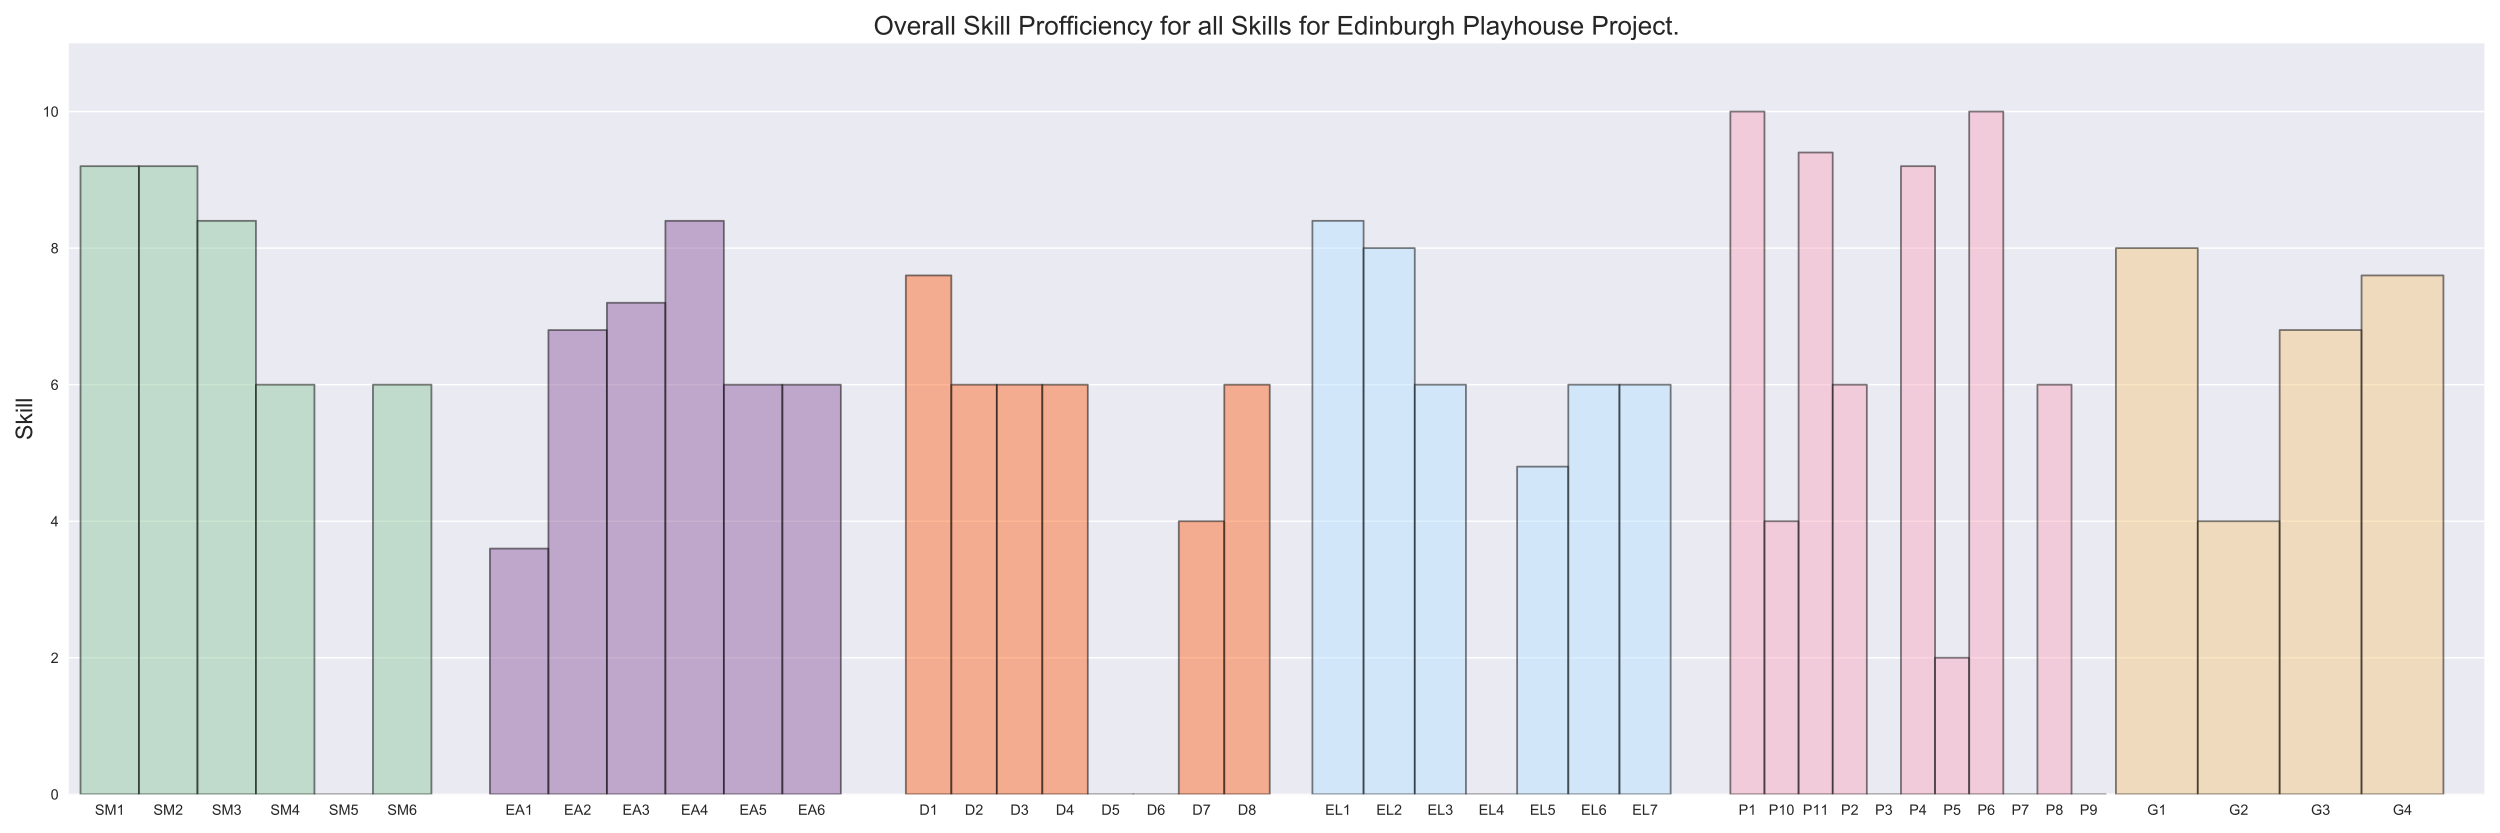 <?xml version="1.0" encoding="utf-8" standalone="no"?>
<!DOCTYPE svg PUBLIC "-//W3C//DTD SVG 1.1//EN"
  "http://www.w3.org/Graphics/SVG/1.1/DTD/svg11.dtd">
<!-- Created with matplotlib (https://matplotlib.org/) -->
<svg height="576pt" version="1.1" viewBox="0 0 1728 576" width="1728pt" xmlns="http://www.w3.org/2000/svg" xmlns:xlink="http://www.w3.org/1999/xlink">
 <defs>
  <style type="text/css">
*{stroke-linecap:butt;stroke-linejoin:round;}
  </style>
 </defs>
 <g id="figure_1">
  <g id="patch_1">
   <path d="M 0 576 
L 1728 576 
L 1728 0 
L 0 0 
z
" style="fill:#ffffff;"/>
  </g>
  <g id="axes_1">
   <g id="patch_2">
    <path d="M 47.554 549.055 
L 1717.2 549.055 
L 1717.2 29.915 
L 47.554 29.915 
z
" style="fill:#eaeaf2;"/>
   </g>
   <g id="matplotlib.axis_1">
    <g id="xtick_1">
     <g id="line2d_1"/>
     <g id="text_1">
      <!-- SM1 -->
      <defs>
       <path d="M 4.5 23 
L 13.422 23.781 
Q 14.062 18.406 16.375 14.969 
Q 18.703 11.531 23.578 9.406 
Q 28.469 7.281 34.578 7.281 
Q 39.984 7.281 44.141 8.891 
Q 48.297 10.5 50.312 13.297 
Q 52.344 16.109 52.344 19.438 
Q 52.344 22.797 50.391 25.312 
Q 48.438 27.828 43.953 29.547 
Q 41.062 30.672 31.203 33.031 
Q 21.344 35.406 17.391 37.5 
Q 12.25 40.188 9.734 44.156 
Q 7.234 48.141 7.234 53.078 
Q 7.234 58.5 10.297 63.203 
Q 13.375 67.922 19.281 70.359 
Q 25.203 72.797 32.422 72.797 
Q 40.375 72.797 46.453 70.234 
Q 52.547 67.672 55.812 62.688 
Q 59.078 57.719 59.328 51.422 
L 50.25 50.734 
Q 49.516 57.516 45.281 60.984 
Q 41.062 64.453 32.812 64.453 
Q 24.219 64.453 20.281 61.297 
Q 16.359 58.156 16.359 53.719 
Q 16.359 49.859 19.141 47.359 
Q 21.875 44.875 33.422 42.266 
Q 44.969 39.656 49.266 37.703 
Q 55.516 34.812 58.484 30.391 
Q 61.469 25.984 61.469 20.219 
Q 61.469 14.5 58.203 9.438 
Q 54.938 4.391 48.797 1.578 
Q 42.672 -1.219 35.016 -1.219 
Q 25.297 -1.219 18.719 1.609 
Q 12.156 4.438 8.422 10.125 
Q 4.688 15.828 4.5 23 
z
" id="ArialMT-83"/>
       <path d="M 7.422 0 
L 7.422 71.578 
L 21.688 71.578 
L 38.625 20.906 
Q 40.969 13.812 42.047 10.297 
Q 43.266 14.203 45.844 21.781 
L 62.984 71.578 
L 75.734 71.578 
L 75.734 0 
L 66.609 0 
L 66.609 59.906 
L 45.797 0 
L 37.25 0 
L 16.547 60.938 
L 16.547 0 
z
" id="ArialMT-77"/>
       <path d="M 37.25 0 
L 28.469 0 
L 28.469 56 
Q 25.297 52.984 20.141 49.953 
Q 14.984 46.922 10.891 45.406 
L 10.891 53.906 
Q 18.266 57.375 23.781 62.297 
Q 29.297 67.234 31.594 71.875 
L 37.25 71.875 
z
" id="ArialMT-49"/>
      </defs>
      <g style="fill:#262626;" transform="translate(65.573 563.212)scale(0.1 -0.1)">
       <use xlink:href="#ArialMT-83"/>
       <use x="66.699" xlink:href="#ArialMT-77"/>
       <use x="150" xlink:href="#ArialMT-49"/>
      </g>
     </g>
    </g>
    <g id="xtick_2">
     <g id="line2d_2"/>
     <g id="text_2">
      <!-- SM2 -->
      <defs>
       <path d="M 50.344 8.453 
L 50.344 0 
L 3.031 0 
Q 2.938 3.172 4.047 6.109 
Q 5.859 10.938 9.828 15.625 
Q 13.812 20.312 21.344 26.469 
Q 33.016 36.031 37.109 41.625 
Q 41.219 47.219 41.219 52.203 
Q 41.219 57.422 37.469 61 
Q 33.734 64.594 27.734 64.594 
Q 21.391 64.594 17.578 60.781 
Q 13.766 56.984 13.719 50.25 
L 4.688 51.172 
Q 5.609 61.281 11.656 66.578 
Q 17.719 71.875 27.938 71.875 
Q 38.234 71.875 44.234 66.156 
Q 50.25 60.453 50.25 52 
Q 50.25 47.703 48.484 43.547 
Q 46.734 39.406 42.656 34.812 
Q 38.578 30.219 29.109 22.219 
Q 21.188 15.578 18.938 13.203 
Q 16.703 10.844 15.234 8.453 
z
" id="ArialMT-50"/>
      </defs>
      <g style="fill:#262626;" transform="translate(106 563.212)scale(0.1 -0.1)">
       <use xlink:href="#ArialMT-83"/>
       <use x="66.699" xlink:href="#ArialMT-77"/>
       <use x="150" xlink:href="#ArialMT-50"/>
      </g>
     </g>
    </g>
    <g id="xtick_3">
     <g id="line2d_3"/>
     <g id="text_3">
      <!-- SM3 -->
      <defs>
       <path d="M 4.203 18.891 
L 12.984 20.062 
Q 14.5 12.594 18.141 9.297 
Q 21.781 6 27 6 
Q 33.203 6 37.469 10.297 
Q 41.75 14.594 41.75 20.953 
Q 41.75 27 37.797 30.922 
Q 33.844 34.859 27.734 34.859 
Q 25.25 34.859 21.531 33.891 
L 22.516 41.609 
Q 23.391 41.5 23.922 41.5 
Q 29.547 41.5 34.031 44.422 
Q 38.531 47.359 38.531 53.469 
Q 38.531 58.297 35.25 61.469 
Q 31.984 64.656 26.812 64.656 
Q 21.688 64.656 18.266 61.422 
Q 14.844 58.203 13.875 51.766 
L 5.078 53.328 
Q 6.688 62.156 12.391 67.016 
Q 18.109 71.875 26.609 71.875 
Q 32.469 71.875 37.391 69.359 
Q 42.328 66.844 44.938 62.5 
Q 47.562 58.156 47.562 53.266 
Q 47.562 48.641 45.062 44.828 
Q 42.578 41.016 37.703 38.766 
Q 44.047 37.312 47.562 32.688 
Q 51.078 28.078 51.078 21.141 
Q 51.078 11.766 44.234 5.25 
Q 37.406 -1.266 26.953 -1.266 
Q 17.531 -1.266 11.297 4.344 
Q 5.078 9.969 4.203 18.891 
z
" id="ArialMT-51"/>
      </defs>
      <g style="fill:#262626;" transform="translate(146.427 563.212)scale(0.1 -0.1)">
       <use xlink:href="#ArialMT-83"/>
       <use x="66.699" xlink:href="#ArialMT-77"/>
       <use x="150" xlink:href="#ArialMT-51"/>
      </g>
     </g>
    </g>
    <g id="xtick_4">
     <g id="line2d_4"/>
     <g id="text_4">
      <!-- SM4 -->
      <defs>
       <path d="M 32.328 0 
L 32.328 17.141 
L 1.266 17.141 
L 1.266 25.203 
L 33.938 71.578 
L 41.109 71.578 
L 41.109 25.203 
L 50.781 25.203 
L 50.781 17.141 
L 41.109 17.141 
L 41.109 0 
z
M 32.328 25.203 
L 32.328 57.469 
L 9.906 25.203 
z
" id="ArialMT-52"/>
      </defs>
      <g style="fill:#262626;" transform="translate(186.855 563.212)scale(0.1 -0.1)">
       <use xlink:href="#ArialMT-83"/>
       <use x="66.699" xlink:href="#ArialMT-77"/>
       <use x="150" xlink:href="#ArialMT-52"/>
      </g>
     </g>
    </g>
    <g id="xtick_5">
     <g id="line2d_5"/>
     <g id="text_5">
      <!-- SM5 -->
      <defs>
       <path d="M 4.156 18.75 
L 13.375 19.531 
Q 14.406 12.797 18.141 9.391 
Q 21.875 6 27.156 6 
Q 33.5 6 37.891 10.781 
Q 42.281 15.578 42.281 23.484 
Q 42.281 31 38.062 35.344 
Q 33.844 39.703 27 39.703 
Q 22.75 39.703 19.328 37.766 
Q 15.922 35.844 13.969 32.766 
L 5.719 33.844 
L 12.641 70.609 
L 48.25 70.609 
L 48.25 62.203 
L 19.672 62.203 
L 15.828 42.969 
Q 22.266 47.469 29.344 47.469 
Q 38.719 47.469 45.156 40.969 
Q 51.609 34.469 51.609 24.266 
Q 51.609 14.547 45.953 7.469 
Q 39.062 -1.219 27.156 -1.219 
Q 17.391 -1.219 11.203 4.25 
Q 5.031 9.719 4.156 18.75 
z
" id="ArialMT-53"/>
      </defs>
      <g style="fill:#262626;" transform="translate(227.282 563.212)scale(0.1 -0.1)">
       <use xlink:href="#ArialMT-83"/>
       <use x="66.699" xlink:href="#ArialMT-77"/>
       <use x="150" xlink:href="#ArialMT-53"/>
      </g>
     </g>
    </g>
    <g id="xtick_6">
     <g id="line2d_6"/>
     <g id="text_6">
      <!-- SM6 -->
      <defs>
       <path d="M 49.75 54.047 
L 41.016 53.375 
Q 39.844 58.547 37.703 60.891 
Q 34.125 64.656 28.906 64.656 
Q 24.703 64.656 21.531 62.312 
Q 17.391 59.281 14.984 53.469 
Q 12.594 47.656 12.5 36.922 
Q 15.672 41.75 20.266 44.094 
Q 24.859 46.438 29.891 46.438 
Q 38.672 46.438 44.844 39.969 
Q 51.031 33.5 51.031 23.25 
Q 51.031 16.5 48.125 10.719 
Q 45.219 4.938 40.141 1.859 
Q 35.062 -1.219 28.609 -1.219 
Q 17.625 -1.219 10.688 6.859 
Q 3.766 14.938 3.766 33.5 
Q 3.766 54.25 11.422 63.672 
Q 18.109 71.875 29.438 71.875 
Q 37.891 71.875 43.281 67.141 
Q 48.688 62.406 49.75 54.047 
z
M 13.875 23.188 
Q 13.875 18.656 15.797 14.5 
Q 17.719 10.359 21.188 8.172 
Q 24.656 6 28.469 6 
Q 34.031 6 38.031 10.484 
Q 42.047 14.984 42.047 22.703 
Q 42.047 30.125 38.078 34.391 
Q 34.125 38.672 28.125 38.672 
Q 22.172 38.672 18.016 34.391 
Q 13.875 30.125 13.875 23.188 
z
" id="ArialMT-54"/>
      </defs>
      <g style="fill:#262626;" transform="translate(267.709 563.212)scale(0.1 -0.1)">
       <use xlink:href="#ArialMT-83"/>
       <use x="66.699" xlink:href="#ArialMT-77"/>
       <use x="150" xlink:href="#ArialMT-54"/>
      </g>
     </g>
    </g>
    <g id="xtick_7">
     <g id="line2d_7"/>
     <g id="text_7">
      <!-- EA1 -->
      <defs>
       <path d="M 7.906 0 
L 7.906 71.578 
L 59.672 71.578 
L 59.672 63.141 
L 17.391 63.141 
L 17.391 41.219 
L 56.984 41.219 
L 56.984 32.812 
L 17.391 32.812 
L 17.391 8.453 
L 61.328 8.453 
L 61.328 0 
z
" id="ArialMT-69"/>
       <path d="M -0.141 0 
L 27.344 71.578 
L 37.547 71.578 
L 66.844 0 
L 56.062 0 
L 47.703 21.688 
L 17.781 21.688 
L 9.906 0 
z
M 20.516 29.391 
L 44.781 29.391 
L 37.312 49.219 
Q 33.891 58.25 32.234 64.062 
Q 30.859 57.172 28.375 50.391 
z
" id="ArialMT-65"/>
      </defs>
      <g style="fill:#262626;" transform="translate(349.393 563.212)scale(0.1 -0.1)">
       <use xlink:href="#ArialMT-69"/>
       <use x="66.699" xlink:href="#ArialMT-65"/>
       <use x="133.398" xlink:href="#ArialMT-49"/>
      </g>
     </g>
    </g>
    <g id="xtick_8">
     <g id="line2d_8"/>
     <g id="text_8">
      <!-- EA2 -->
      <g style="fill:#262626;" transform="translate(389.821 563.212)scale(0.1 -0.1)">
       <use xlink:href="#ArialMT-69"/>
       <use x="66.699" xlink:href="#ArialMT-65"/>
       <use x="133.398" xlink:href="#ArialMT-50"/>
      </g>
     </g>
    </g>
    <g id="xtick_9">
     <g id="line2d_9"/>
     <g id="text_9">
      <!-- EA3 -->
      <g style="fill:#262626;" transform="translate(430.248 563.212)scale(0.1 -0.1)">
       <use xlink:href="#ArialMT-69"/>
       <use x="66.699" xlink:href="#ArialMT-65"/>
       <use x="133.398" xlink:href="#ArialMT-51"/>
      </g>
     </g>
    </g>
    <g id="xtick_10">
     <g id="line2d_10"/>
     <g id="text_10">
      <!-- EA4 -->
      <g style="fill:#262626;" transform="translate(470.675 563.212)scale(0.1 -0.1)">
       <use xlink:href="#ArialMT-69"/>
       <use x="66.699" xlink:href="#ArialMT-65"/>
       <use x="133.398" xlink:href="#ArialMT-52"/>
      </g>
     </g>
    </g>
    <g id="xtick_11">
     <g id="line2d_11"/>
     <g id="text_11">
      <!-- EA5 -->
      <g style="fill:#262626;" transform="translate(511.102 563.212)scale(0.1 -0.1)">
       <use xlink:href="#ArialMT-69"/>
       <use x="66.699" xlink:href="#ArialMT-65"/>
       <use x="133.398" xlink:href="#ArialMT-53"/>
      </g>
     </g>
    </g>
    <g id="xtick_12">
     <g id="line2d_12"/>
     <g id="text_12">
      <!-- EA6 -->
      <g style="fill:#262626;" transform="translate(551.53 563.212)scale(0.1 -0.1)">
       <use xlink:href="#ArialMT-69"/>
       <use x="66.699" xlink:href="#ArialMT-65"/>
       <use x="133.398" xlink:href="#ArialMT-54"/>
      </g>
     </g>
    </g>
    <g id="xtick_13">
     <g id="line2d_13"/>
     <g id="text_13">
      <!-- D1 -->
      <defs>
       <path d="M 7.719 0 
L 7.719 71.578 
L 32.375 71.578 
Q 40.719 71.578 45.125 70.562 
Q 51.266 69.141 55.609 65.438 
Q 61.281 60.641 64.078 53.188 
Q 66.891 45.75 66.891 36.188 
Q 66.891 28.031 64.984 21.734 
Q 63.094 15.438 60.109 11.297 
Q 57.125 7.172 53.578 4.797 
Q 50.047 2.438 45.047 1.219 
Q 40.047 0 33.547 0 
z
M 17.188 8.453 
L 32.469 8.453 
Q 39.547 8.453 43.578 9.766 
Q 47.609 11.078 50 13.484 
Q 53.375 16.844 55.25 22.531 
Q 57.125 28.219 57.125 36.328 
Q 57.125 47.562 53.438 53.594 
Q 49.75 59.625 44.484 61.672 
Q 40.672 63.141 32.234 63.141 
L 17.188 63.141 
z
" id="ArialMT-68"/>
      </defs>
      <g style="fill:#262626;" transform="translate(635.444 563.212)scale(0.1 -0.1)">
       <use xlink:href="#ArialMT-68"/>
       <use x="72.217" xlink:href="#ArialMT-49"/>
      </g>
     </g>
    </g>
    <g id="xtick_14">
     <g id="line2d_14"/>
     <g id="text_14">
      <!-- D2 -->
      <g style="fill:#262626;" transform="translate(666.887 563.212)scale(0.1 -0.1)">
       <use xlink:href="#ArialMT-68"/>
       <use x="72.217" xlink:href="#ArialMT-50"/>
      </g>
     </g>
    </g>
    <g id="xtick_15">
     <g id="line2d_15"/>
     <g id="text_15">
      <!-- D3 -->
      <g style="fill:#262626;" transform="translate(698.33 563.212)scale(0.1 -0.1)">
       <use xlink:href="#ArialMT-68"/>
       <use x="72.217" xlink:href="#ArialMT-51"/>
      </g>
     </g>
    </g>
    <g id="xtick_16">
     <g id="line2d_16"/>
     <g id="text_16">
      <!-- D4 -->
      <g style="fill:#262626;" transform="translate(729.774 563.212)scale(0.1 -0.1)">
       <use xlink:href="#ArialMT-68"/>
       <use x="72.217" xlink:href="#ArialMT-52"/>
      </g>
     </g>
    </g>
    <g id="xtick_17">
     <g id="line2d_17"/>
     <g id="text_17">
      <!-- D5 -->
      <g style="fill:#262626;" transform="translate(761.217 563.212)scale(0.1 -0.1)">
       <use xlink:href="#ArialMT-68"/>
       <use x="72.217" xlink:href="#ArialMT-53"/>
      </g>
     </g>
    </g>
    <g id="xtick_18">
     <g id="line2d_18"/>
     <g id="text_18">
      <!-- D6 -->
      <g style="fill:#262626;" transform="translate(792.661 563.212)scale(0.1 -0.1)">
       <use xlink:href="#ArialMT-68"/>
       <use x="72.217" xlink:href="#ArialMT-54"/>
      </g>
     </g>
    </g>
    <g id="xtick_19">
     <g id="line2d_19"/>
     <g id="text_19">
      <!-- D7 -->
      <defs>
       <path d="M 4.734 62.203 
L 4.734 70.656 
L 51.078 70.656 
L 51.078 63.812 
Q 44.234 56.547 37.516 44.484 
Q 30.812 32.422 27.156 19.672 
Q 24.516 10.688 23.781 0 
L 14.75 0 
Q 14.891 8.453 18.062 20.406 
Q 21.234 32.375 27.172 43.484 
Q 33.109 54.594 39.797 62.203 
z
" id="ArialMT-55"/>
      </defs>
      <g style="fill:#262626;" transform="translate(824.104 563.212)scale(0.1 -0.1)">
       <use xlink:href="#ArialMT-68"/>
       <use x="72.217" xlink:href="#ArialMT-55"/>
      </g>
     </g>
    </g>
    <g id="xtick_20">
     <g id="line2d_20"/>
     <g id="text_20">
      <!-- D8 -->
      <defs>
       <path d="M 17.672 38.812 
Q 12.203 40.828 9.562 44.531 
Q 6.938 48.25 6.938 53.422 
Q 6.938 61.234 12.547 66.547 
Q 18.172 71.875 27.484 71.875 
Q 36.859 71.875 42.578 66.422 
Q 48.297 60.984 48.297 53.172 
Q 48.297 48.188 45.672 44.5 
Q 43.062 40.828 37.75 38.812 
Q 44.344 36.672 47.781 31.875 
Q 51.219 27.094 51.219 20.453 
Q 51.219 11.281 44.719 5.031 
Q 38.234 -1.219 27.641 -1.219 
Q 17.047 -1.219 10.547 5.047 
Q 4.047 11.328 4.047 20.703 
Q 4.047 27.688 7.594 32.391 
Q 11.141 37.109 17.672 38.812 
z
M 15.922 53.719 
Q 15.922 48.641 19.188 45.406 
Q 22.469 42.188 27.688 42.188 
Q 32.766 42.188 36.016 45.375 
Q 39.266 48.578 39.266 53.219 
Q 39.266 58.062 35.906 61.359 
Q 32.562 64.656 27.594 64.656 
Q 22.562 64.656 19.234 61.422 
Q 15.922 58.203 15.922 53.719 
z
M 13.094 20.656 
Q 13.094 16.891 14.875 13.375 
Q 16.656 9.859 20.172 7.922 
Q 23.688 6 27.734 6 
Q 34.031 6 38.125 10.047 
Q 42.234 14.109 42.234 20.359 
Q 42.234 26.703 38.016 30.859 
Q 33.797 35.016 27.438 35.016 
Q 21.234 35.016 17.156 30.906 
Q 13.094 26.812 13.094 20.656 
z
" id="ArialMT-56"/>
      </defs>
      <g style="fill:#262626;" transform="translate(855.548 563.212)scale(0.1 -0.1)">
       <use xlink:href="#ArialMT-68"/>
       <use x="72.217" xlink:href="#ArialMT-56"/>
      </g>
     </g>
    </g>
    <g id="xtick_21">
     <g id="line2d_21"/>
     <g id="text_21">
      <!-- EL1 -->
      <defs>
       <path d="M 7.328 0 
L 7.328 71.578 
L 16.797 71.578 
L 16.797 8.453 
L 52.047 8.453 
L 52.047 0 
z
" id="ArialMT-76"/>
      </defs>
      <g style="fill:#262626;" transform="translate(915.93 563.212)scale(0.1 -0.1)">
       <use xlink:href="#ArialMT-69"/>
       <use x="66.699" xlink:href="#ArialMT-76"/>
       <use x="122.314" xlink:href="#ArialMT-49"/>
      </g>
     </g>
    </g>
    <g id="xtick_22">
     <g id="line2d_22"/>
     <g id="text_22">
      <!-- EL2 -->
      <g style="fill:#262626;" transform="translate(951.304 563.212)scale(0.1 -0.1)">
       <use xlink:href="#ArialMT-69"/>
       <use x="66.699" xlink:href="#ArialMT-76"/>
       <use x="122.314" xlink:href="#ArialMT-50"/>
      </g>
     </g>
    </g>
    <g id="xtick_23">
     <g id="line2d_23"/>
     <g id="text_23">
      <!-- EL3 -->
      <g style="fill:#262626;" transform="translate(986.677 563.212)scale(0.1 -0.1)">
       <use xlink:href="#ArialMT-69"/>
       <use x="66.699" xlink:href="#ArialMT-76"/>
       <use x="122.314" xlink:href="#ArialMT-51"/>
      </g>
     </g>
    </g>
    <g id="xtick_24">
     <g id="line2d_24"/>
     <g id="text_24">
      <!-- EL4 -->
      <g style="fill:#262626;" transform="translate(1022.051 563.212)scale(0.1 -0.1)">
       <use xlink:href="#ArialMT-69"/>
       <use x="66.699" xlink:href="#ArialMT-76"/>
       <use x="122.314" xlink:href="#ArialMT-52"/>
      </g>
     </g>
    </g>
    <g id="xtick_25">
     <g id="line2d_25"/>
     <g id="text_25">
      <!-- EL5 -->
      <g style="fill:#262626;" transform="translate(1057.425 563.212)scale(0.1 -0.1)">
       <use xlink:href="#ArialMT-69"/>
       <use x="66.699" xlink:href="#ArialMT-76"/>
       <use x="122.314" xlink:href="#ArialMT-53"/>
      </g>
     </g>
    </g>
    <g id="xtick_26">
     <g id="line2d_26"/>
     <g id="text_26">
      <!-- EL6 -->
      <g style="fill:#262626;" transform="translate(1092.799 563.212)scale(0.1 -0.1)">
       <use xlink:href="#ArialMT-69"/>
       <use x="66.699" xlink:href="#ArialMT-76"/>
       <use x="122.314" xlink:href="#ArialMT-54"/>
      </g>
     </g>
    </g>
    <g id="xtick_27">
     <g id="line2d_27"/>
     <g id="text_27">
      <!-- EL7 -->
      <g style="fill:#262626;" transform="translate(1128.173 563.212)scale(0.1 -0.1)">
       <use xlink:href="#ArialMT-69"/>
       <use x="66.699" xlink:href="#ArialMT-76"/>
       <use x="122.314" xlink:href="#ArialMT-55"/>
      </g>
     </g>
    </g>
    <g id="xtick_28">
     <g id="line2d_28"/>
     <g id="text_28">
      <!-- P1 -->
      <defs>
       <path d="M 7.719 0 
L 7.719 71.578 
L 34.719 71.578 
Q 41.844 71.578 45.609 70.906 
Q 50.875 70.016 54.438 67.547 
Q 58.016 65.094 60.188 60.641 
Q 62.359 56.203 62.359 50.875 
Q 62.359 41.75 56.547 35.422 
Q 50.734 29.109 35.547 29.109 
L 17.188 29.109 
L 17.188 0 
z
M 17.188 37.547 
L 35.688 37.547 
Q 44.875 37.547 48.734 40.969 
Q 52.594 44.391 52.594 50.594 
Q 52.594 55.078 50.312 58.266 
Q 48.047 61.469 44.344 62.5 
Q 41.938 63.141 35.5 63.141 
L 17.188 63.141 
z
" id="ArialMT-80"/>
      </defs>
      <g style="fill:#262626;" transform="translate(1201.701 563.212)scale(0.1 -0.1)">
       <use xlink:href="#ArialMT-80"/>
       <use x="66.699" xlink:href="#ArialMT-49"/>
      </g>
     </g>
    </g>
    <g id="xtick_29">
     <g id="line2d_29"/>
     <g id="text_29">
      <!-- P10 -->
      <defs>
       <path d="M 4.156 35.297 
Q 4.156 48 6.766 55.734 
Q 9.375 63.484 14.516 67.672 
Q 19.672 71.875 27.484 71.875 
Q 33.25 71.875 37.594 69.547 
Q 41.938 67.234 44.766 62.859 
Q 47.609 58.5 49.219 52.219 
Q 50.828 45.953 50.828 35.297 
Q 50.828 22.703 48.234 14.969 
Q 45.656 7.234 40.5 3 
Q 35.359 -1.219 27.484 -1.219 
Q 17.141 -1.219 11.234 6.203 
Q 4.156 15.141 4.156 35.297 
z
M 13.188 35.297 
Q 13.188 17.672 17.312 11.828 
Q 21.438 6 27.484 6 
Q 33.547 6 37.672 11.859 
Q 41.797 17.719 41.797 35.297 
Q 41.797 52.984 37.672 58.781 
Q 33.547 64.594 27.391 64.594 
Q 21.344 64.594 17.719 59.469 
Q 13.188 52.938 13.188 35.297 
z
" id="ArialMT-48"/>
      </defs>
      <g style="fill:#262626;" transform="translate(1222.503 563.212)scale(0.1 -0.1)">
       <use xlink:href="#ArialMT-80"/>
       <use x="66.699" xlink:href="#ArialMT-49"/>
       <use x="122.314" xlink:href="#ArialMT-48"/>
      </g>
     </g>
    </g>
    <g id="xtick_30">
     <g id="line2d_30"/>
     <g id="text_30">
      <!-- P11 -->
      <g style="fill:#262626;" transform="translate(1246.091 563.212)scale(0.1 -0.1)">
       <use xlink:href="#ArialMT-80"/>
       <use x="66.699" xlink:href="#ArialMT-49"/>
       <use x="122.205" xlink:href="#ArialMT-49"/>
      </g>
     </g>
    </g>
    <g id="xtick_31">
     <g id="line2d_31"/>
     <g id="text_31">
      <!-- P2 -->
      <g style="fill:#262626;" transform="translate(1272.449 563.212)scale(0.1 -0.1)">
       <use xlink:href="#ArialMT-80"/>
       <use x="66.699" xlink:href="#ArialMT-50"/>
      </g>
     </g>
    </g>
    <g id="xtick_32">
     <g id="line2d_32"/>
     <g id="text_32">
      <!-- P3 -->
      <g style="fill:#262626;" transform="translate(1296.031 563.212)scale(0.1 -0.1)">
       <use xlink:href="#ArialMT-80"/>
       <use x="66.699" xlink:href="#ArialMT-51"/>
      </g>
     </g>
    </g>
    <g id="xtick_33">
     <g id="line2d_33"/>
     <g id="text_33">
      <!-- P4 -->
      <g style="fill:#262626;" transform="translate(1319.614 563.212)scale(0.1 -0.1)">
       <use xlink:href="#ArialMT-80"/>
       <use x="66.699" xlink:href="#ArialMT-52"/>
      </g>
     </g>
    </g>
    <g id="xtick_34">
     <g id="line2d_34"/>
     <g id="text_34">
      <!-- P5 -->
      <g style="fill:#262626;" transform="translate(1343.196 563.212)scale(0.1 -0.1)">
       <use xlink:href="#ArialMT-80"/>
       <use x="66.699" xlink:href="#ArialMT-53"/>
      </g>
     </g>
    </g>
    <g id="xtick_35">
     <g id="line2d_35"/>
     <g id="text_35">
      <!-- P6 -->
      <g style="fill:#262626;" transform="translate(1366.779 563.212)scale(0.1 -0.1)">
       <use xlink:href="#ArialMT-80"/>
       <use x="66.699" xlink:href="#ArialMT-54"/>
      </g>
     </g>
    </g>
    <g id="xtick_36">
     <g id="line2d_36"/>
     <g id="text_36">
      <!-- P7 -->
      <g style="fill:#262626;" transform="translate(1390.361 563.212)scale(0.1 -0.1)">
       <use xlink:href="#ArialMT-80"/>
       <use x="66.699" xlink:href="#ArialMT-55"/>
      </g>
     </g>
    </g>
    <g id="xtick_37">
     <g id="line2d_37"/>
     <g id="text_37">
      <!-- P8 -->
      <g style="fill:#262626;" transform="translate(1413.944 563.212)scale(0.1 -0.1)">
       <use xlink:href="#ArialMT-80"/>
       <use x="66.699" xlink:href="#ArialMT-56"/>
      </g>
     </g>
    </g>
    <g id="xtick_38">
     <g id="line2d_38"/>
     <g id="text_38">
      <!-- P9 -->
      <defs>
       <path d="M 5.469 16.547 
L 13.922 17.328 
Q 14.984 11.375 18.016 8.688 
Q 21.047 6 25.781 6 
Q 29.828 6 32.875 7.859 
Q 35.938 9.719 37.891 12.812 
Q 39.844 15.922 41.156 21.188 
Q 42.484 26.469 42.484 31.938 
Q 42.484 32.516 42.438 33.688 
Q 39.797 29.5 35.234 26.875 
Q 30.672 24.266 25.344 24.266 
Q 16.453 24.266 10.297 30.703 
Q 4.156 37.156 4.156 47.703 
Q 4.156 58.594 10.578 65.234 
Q 17 71.875 26.656 71.875 
Q 33.641 71.875 39.422 68.109 
Q 45.219 64.359 48.219 57.391 
Q 51.219 50.438 51.219 37.25 
Q 51.219 23.531 48.234 15.406 
Q 45.266 7.281 39.375 3.031 
Q 33.5 -1.219 25.594 -1.219 
Q 17.188 -1.219 11.859 3.438 
Q 6.547 8.109 5.469 16.547 
z
M 41.453 48.141 
Q 41.453 55.719 37.422 60.156 
Q 33.406 64.594 27.734 64.594 
Q 21.875 64.594 17.531 59.812 
Q 13.188 55.031 13.188 47.406 
Q 13.188 40.578 17.312 36.297 
Q 21.438 32.031 27.484 32.031 
Q 33.594 32.031 37.516 36.297 
Q 41.453 40.578 41.453 48.141 
z
" id="ArialMT-57"/>
      </defs>
      <g style="fill:#262626;" transform="translate(1437.527 563.212)scale(0.1 -0.1)">
       <use xlink:href="#ArialMT-80"/>
       <use x="66.699" xlink:href="#ArialMT-57"/>
      </g>
     </g>
    </g>
    <g id="xtick_39">
     <g id="line2d_39"/>
     <g id="text_39">
      <!-- G1 -->
      <defs>
       <path d="M 41.219 28.078 
L 41.219 36.469 
L 71.531 36.531 
L 71.531 9.969 
Q 64.547 4.391 57.125 1.578 
Q 49.703 -1.219 41.891 -1.219 
Q 31.344 -1.219 22.719 3.297 
Q 14.109 7.812 9.719 16.359 
Q 5.328 24.906 5.328 35.453 
Q 5.328 45.906 9.688 54.953 
Q 14.062 64.016 22.266 68.406 
Q 30.469 72.797 41.156 72.797 
Q 48.922 72.797 55.188 70.281 
Q 61.469 67.781 65.031 63.281 
Q 68.609 58.797 70.453 51.562 
L 61.922 49.219 
Q 60.297 54.688 57.906 57.812 
Q 55.516 60.938 51.062 62.812 
Q 46.625 64.703 41.219 64.703 
Q 34.719 64.703 29.984 62.719 
Q 25.25 60.75 22.344 57.516 
Q 19.438 54.297 17.828 50.438 
Q 15.094 43.797 15.094 36.031 
Q 15.094 26.469 18.391 20.016 
Q 21.688 13.578 27.984 10.453 
Q 34.281 7.328 41.359 7.328 
Q 47.516 7.328 53.375 9.688 
Q 59.234 12.062 62.25 14.75 
L 62.25 28.078 
z
" id="ArialMT-71"/>
      </defs>
      <g style="fill:#262626;" transform="translate(1484.138 563.212)scale(0.1 -0.1)">
       <use xlink:href="#ArialMT-71"/>
       <use x="77.783" xlink:href="#ArialMT-49"/>
      </g>
     </g>
    </g>
    <g id="xtick_40">
     <g id="line2d_40"/>
     <g id="text_40">
      <!-- G2 -->
      <g style="fill:#262626;" transform="translate(1540.736 563.212)scale(0.1 -0.1)">
       <use xlink:href="#ArialMT-71"/>
       <use x="77.783" xlink:href="#ArialMT-50"/>
      </g>
     </g>
    </g>
    <g id="xtick_41">
     <g id="line2d_41"/>
     <g id="text_41">
      <!-- G3 -->
      <g style="fill:#262626;" transform="translate(1597.334 563.212)scale(0.1 -0.1)">
       <use xlink:href="#ArialMT-71"/>
       <use x="77.783" xlink:href="#ArialMT-51"/>
      </g>
     </g>
    </g>
    <g id="xtick_42">
     <g id="line2d_42"/>
     <g id="text_42">
      <!-- G4 -->
      <g style="fill:#262626;" transform="translate(1653.932 563.212)scale(0.1 -0.1)">
       <use xlink:href="#ArialMT-71"/>
       <use x="77.783" xlink:href="#ArialMT-52"/>
      </g>
     </g>
    </g>
   </g>
   <g id="matplotlib.axis_2">
    <g id="ytick_1">
     <g id="line2d_43">
      <path clip-path="url(#p12559b6252)" d="M 47.554 549.055 
L 1717.2 549.055 
" style="fill:none;stroke:#ffffff;stroke-linecap:round;"/>
     </g>
     <g id="line2d_44"/>
     <g id="text_43">
      <!-- 0 -->
      <g style="fill:#262626;" transform="translate(34.993 552.634)scale(0.1 -0.1)">
       <use xlink:href="#ArialMT-48"/>
      </g>
     </g>
    </g>
    <g id="ytick_2">
     <g id="line2d_45">
      <path clip-path="url(#p12559b6252)" d="M 47.554 454.666 
L 1717.2 454.666 
" style="fill:none;stroke:#ffffff;stroke-linecap:round;"/>
     </g>
     <g id="line2d_46"/>
     <g id="text_44">
      <!-- 2 -->
      <g style="fill:#262626;" transform="translate(34.993 458.245)scale(0.1 -0.1)">
       <use xlink:href="#ArialMT-50"/>
      </g>
     </g>
    </g>
    <g id="ytick_3">
     <g id="line2d_47">
      <path clip-path="url(#p12559b6252)" d="M 47.554 360.277 
L 1717.2 360.277 
" style="fill:none;stroke:#ffffff;stroke-linecap:round;"/>
     </g>
     <g id="line2d_48"/>
     <g id="text_45">
      <!-- 4 -->
      <g style="fill:#262626;" transform="translate(34.993 363.855)scale(0.1 -0.1)">
       <use xlink:href="#ArialMT-52"/>
      </g>
     </g>
    </g>
    <g id="ytick_4">
     <g id="line2d_49">
      <path clip-path="url(#p12559b6252)" d="M 47.554 265.887 
L 1717.2 265.887 
" style="fill:none;stroke:#ffffff;stroke-linecap:round;"/>
     </g>
     <g id="line2d_50"/>
     <g id="text_46">
      <!-- 6 -->
      <g style="fill:#262626;" transform="translate(34.993 269.466)scale(0.1 -0.1)">
       <use xlink:href="#ArialMT-54"/>
      </g>
     </g>
    </g>
    <g id="ytick_5">
     <g id="line2d_51">
      <path clip-path="url(#p12559b6252)" d="M 47.554 171.498 
L 1717.2 171.498 
" style="fill:none;stroke:#ffffff;stroke-linecap:round;"/>
     </g>
     <g id="line2d_52"/>
     <g id="text_47">
      <!-- 8 -->
      <g style="fill:#262626;" transform="translate(34.993 175.077)scale(0.1 -0.1)">
       <use xlink:href="#ArialMT-56"/>
      </g>
     </g>
    </g>
    <g id="ytick_6">
     <g id="line2d_53">
      <path clip-path="url(#p12559b6252)" d="M 47.554 77.109 
L 1717.2 77.109 
" style="fill:none;stroke:#ffffff;stroke-linecap:round;"/>
     </g>
     <g id="line2d_54"/>
     <g id="text_48">
      <!-- 10 -->
      <g style="fill:#262626;" transform="translate(29.433 80.688)scale(0.1 -0.1)">
       <use xlink:href="#ArialMT-49"/>
       <use x="55.615" xlink:href="#ArialMT-48"/>
      </g>
     </g>
    </g>
    <g id="text_49">
     <!-- Skill -->
     <defs>
      <path d="M 6.641 0 
L 6.641 71.578 
L 15.438 71.578 
L 15.438 30.766 
L 36.234 51.859 
L 47.609 51.859 
L 27.781 32.625 
L 49.609 0 
L 38.766 0 
L 21.625 26.516 
L 15.438 20.562 
L 15.438 0 
z
" id="ArialMT-107"/>
      <path d="M 6.641 61.469 
L 6.641 71.578 
L 15.438 71.578 
L 15.438 61.469 
z
M 6.641 0 
L 6.641 51.859 
L 15.438 51.859 
L 15.438 0 
z
" id="ArialMT-105"/>
      <path d="M 6.391 0 
L 6.391 71.578 
L 15.188 71.578 
L 15.188 0 
z
" id="ArialMT-108"/>
     </defs>
     <g style="fill:#262626;" transform="translate(22.253 304.153)rotate(-90)scale(0.16 -0.16)">
      <use xlink:href="#ArialMT-83"/>
      <use x="66.699" xlink:href="#ArialMT-107"/>
      <use x="116.699" xlink:href="#ArialMT-105"/>
      <use x="138.916" xlink:href="#ArialMT-108"/>
      <use x="161.133" xlink:href="#ArialMT-108"/>
     </g>
    </g>
   </g>
   <g id="patch_3">
    <path clip-path="url(#p12559b6252)" d="M 55.64 549.055 
L 96.067 549.055 
L 96.067 114.865 
L 55.64 114.865 
z
" style="fill:#97cca5;opacity:0.5;stroke:#000000;stroke-linejoin:miter;stroke-width:1.25;"/>
   </g>
   <g id="patch_4">
    <path clip-path="url(#p12559b6252)" d="M 96.067 549.055 
L 136.494 549.055 
L 136.494 114.865 
L 96.067 114.865 
z
" style="fill:#97cca5;opacity:0.5;stroke:#000000;stroke-linejoin:miter;stroke-width:1.25;"/>
   </g>
   <g id="patch_5">
    <path clip-path="url(#p12559b6252)" d="M 136.494 549.055 
L 176.922 549.055 
L 176.922 152.621 
L 136.494 152.621 
z
" style="fill:#97cca5;opacity:0.5;stroke:#000000;stroke-linejoin:miter;stroke-width:1.25;"/>
   </g>
   <g id="patch_6">
    <path clip-path="url(#p12559b6252)" d="M 176.922 549.055 
L 217.349 549.055 
L 217.349 265.887 
L 176.922 265.887 
z
" style="fill:#97cca5;opacity:0.5;stroke:#000000;stroke-linejoin:miter;stroke-width:1.25;"/>
   </g>
   <g id="patch_7">
    <path clip-path="url(#p12559b6252)" d="M 217.349 549.055 
L 257.776 549.055 
L 257.776 549.055 
L 217.349 549.055 
z
" style="fill:#97cca5;opacity:0.5;stroke:#000000;stroke-linejoin:miter;stroke-width:1.25;"/>
   </g>
   <g id="patch_8">
    <path clip-path="url(#p12559b6252)" d="M 257.776 549.055 
L 298.203 549.055 
L 298.203 265.887 
L 257.776 265.887 
z
" style="fill:#97cca5;opacity:0.5;stroke:#000000;stroke-linejoin:miter;stroke-width:1.25;"/>
   </g>
   <g id="patch_9">
    <path clip-path="url(#p12559b6252)" d="M 338.631 549.055 
L 379.058 549.055 
L 379.058 379.154 
L 338.631 379.154 
z
" style="fill:#9264a3;opacity:0.5;stroke:#000000;stroke-linejoin:miter;stroke-width:1.25;"/>
   </g>
   <g id="patch_10">
    <path clip-path="url(#p12559b6252)" d="M 379.058 549.055 
L 419.485 549.055 
L 419.485 228.132 
L 379.058 228.132 
z
" style="fill:#9264a3;opacity:0.5;stroke:#000000;stroke-linejoin:miter;stroke-width:1.25;"/>
   </g>
   <g id="patch_11">
    <path clip-path="url(#p12559b6252)" d="M 419.485 549.055 
L 459.912 549.055 
L 459.912 209.254 
L 419.485 209.254 
z
" style="fill:#9264a3;opacity:0.5;stroke:#000000;stroke-linejoin:miter;stroke-width:1.25;"/>
   </g>
   <g id="patch_12">
    <path clip-path="url(#p12559b6252)" d="M 459.912 549.055 
L 500.34 549.055 
L 500.34 152.621 
L 459.912 152.621 
z
" style="fill:#9264a3;opacity:0.5;stroke:#000000;stroke-linejoin:miter;stroke-width:1.25;"/>
   </g>
   <g id="patch_13">
    <path clip-path="url(#p12559b6252)" d="M 500.34 549.055 
L 540.767 549.055 
L 540.767 265.887 
L 500.34 265.887 
z
" style="fill:#9264a3;opacity:0.5;stroke:#000000;stroke-linejoin:miter;stroke-width:1.25;"/>
   </g>
   <g id="patch_14">
    <path clip-path="url(#p12559b6252)" d="M 540.767 549.055 
L 581.194 549.055 
L 581.194 265.887 
L 540.767 265.887 
z
" style="fill:#9264a3;opacity:0.5;stroke:#000000;stroke-linejoin:miter;stroke-width:1.25;"/>
   </g>
   <g id="patch_15">
    <path clip-path="url(#p12559b6252)" d="M 626.113 549.055 
L 657.557 549.055 
L 657.557 190.376 
L 626.113 190.376 
z
" style="fill:#fe6e2f;opacity:0.5;stroke:#000000;stroke-linejoin:miter;stroke-width:1.25;"/>
   </g>
   <g id="patch_16">
    <path clip-path="url(#p12559b6252)" d="M 657.557 549.055 
L 689 549.055 
L 689 265.887 
L 657.557 265.887 
z
" style="fill:#fe6e2f;opacity:0.5;stroke:#000000;stroke-linejoin:miter;stroke-width:1.25;"/>
   </g>
   <g id="patch_17">
    <path clip-path="url(#p12559b6252)" d="M 689 549.055 
L 720.444 549.055 
L 720.444 265.887 
L 689 265.887 
z
" style="fill:#fe6e2f;opacity:0.5;stroke:#000000;stroke-linejoin:miter;stroke-width:1.25;"/>
   </g>
   <g id="patch_18">
    <path clip-path="url(#p12559b6252)" d="M 720.444 549.055 
L 751.887 549.055 
L 751.887 265.887 
L 720.444 265.887 
z
" style="fill:#fe6e2f;opacity:0.5;stroke:#000000;stroke-linejoin:miter;stroke-width:1.25;"/>
   </g>
   <g id="patch_19">
    <path clip-path="url(#p12559b6252)" d="M 751.887 549.055 
L 783.33 549.055 
L 783.33 549.055 
L 751.887 549.055 
z
" style="fill:#fe6e2f;opacity:0.5;stroke:#000000;stroke-linejoin:miter;stroke-width:1.25;"/>
   </g>
   <g id="patch_20">
    <path clip-path="url(#p12559b6252)" d="M 783.33 549.055 
L 814.774 549.055 
L 814.774 549.055 
L 783.33 549.055 
z
" style="fill:#fe6e2f;opacity:0.5;stroke:#000000;stroke-linejoin:miter;stroke-width:1.25;"/>
   </g>
   <g id="patch_21">
    <path clip-path="url(#p12559b6252)" d="M 814.774 549.055 
L 846.217 549.055 
L 846.217 360.277 
L 814.774 360.277 
z
" style="fill:#fe6e2f;opacity:0.5;stroke:#000000;stroke-linejoin:miter;stroke-width:1.25;"/>
   </g>
   <g id="patch_22">
    <path clip-path="url(#p12559b6252)" d="M 846.217 549.055 
L 877.661 549.055 
L 877.661 265.887 
L 846.217 265.887 
z
" style="fill:#fe6e2f;opacity:0.5;stroke:#000000;stroke-linejoin:miter;stroke-width:1.25;"/>
   </g>
   <g id="patch_23">
    <path clip-path="url(#p12559b6252)" d="M 907.139 549.055 
L 942.513 549.055 
L 942.513 152.621 
L 907.139 152.621 
z
" style="fill:#bae2ff;opacity:0.5;stroke:#000000;stroke-linejoin:miter;stroke-width:1.25;"/>
   </g>
   <g id="patch_24">
    <path clip-path="url(#p12559b6252)" d="M 942.513 549.055 
L 977.887 549.055 
L 977.887 171.498 
L 942.513 171.498 
z
" style="fill:#bae2ff;opacity:0.5;stroke:#000000;stroke-linejoin:miter;stroke-width:1.25;"/>
   </g>
   <g id="patch_25">
    <path clip-path="url(#p12559b6252)" d="M 977.887 549.055 
L 1013.26 549.055 
L 1013.26 265.887 
L 977.887 265.887 
z
" style="fill:#bae2ff;opacity:0.5;stroke:#000000;stroke-linejoin:miter;stroke-width:1.25;"/>
   </g>
   <g id="patch_26">
    <path clip-path="url(#p12559b6252)" d="M 1013.26 549.055 
L 1048.634 549.055 
L 1048.634 549.055 
L 1013.26 549.055 
z
" style="fill:#bae2ff;opacity:0.5;stroke:#000000;stroke-linejoin:miter;stroke-width:1.25;"/>
   </g>
   <g id="patch_27">
    <path clip-path="url(#p12559b6252)" d="M 1048.634 549.055 
L 1084.008 549.055 
L 1084.008 322.521 
L 1048.634 322.521 
z
" style="fill:#bae2ff;opacity:0.5;stroke:#000000;stroke-linejoin:miter;stroke-width:1.25;"/>
   </g>
   <g id="patch_28">
    <path clip-path="url(#p12559b6252)" d="M 1084.008 549.055 
L 1119.382 549.055 
L 1119.382 265.887 
L 1084.008 265.887 
z
" style="fill:#bae2ff;opacity:0.5;stroke:#000000;stroke-linejoin:miter;stroke-width:1.25;"/>
   </g>
   <g id="patch_29">
    <path clip-path="url(#p12559b6252)" d="M 1119.382 549.055 
L 1154.756 549.055 
L 1154.756 265.887 
L 1119.382 265.887 
z
" style="fill:#bae2ff;opacity:0.5;stroke:#000000;stroke-linejoin:miter;stroke-width:1.25;"/>
   </g>
   <g id="patch_30">
    <path clip-path="url(#p12559b6252)" d="M 1196.025 549.055 
L 1219.608 549.055 
L 1219.608 77.109 
L 1196.025 77.109 
z
" style="fill:#f8adc0;opacity:0.5;stroke:#000000;stroke-linejoin:miter;stroke-width:1.25;"/>
   </g>
   <g id="patch_31">
    <path clip-path="url(#p12559b6252)" d="M 1219.608 549.055 
L 1243.19 549.055 
L 1243.19 360.277 
L 1219.608 360.277 
z
" style="fill:#f8adc0;opacity:0.5;stroke:#000000;stroke-linejoin:miter;stroke-width:1.25;"/>
   </g>
   <g id="patch_32">
    <path clip-path="url(#p12559b6252)" d="M 1243.19 549.055 
L 1266.773 549.055 
L 1266.773 105.426 
L 1243.19 105.426 
z
" style="fill:#f8adc0;opacity:0.5;stroke:#000000;stroke-linejoin:miter;stroke-width:1.25;"/>
   </g>
   <g id="patch_33">
    <path clip-path="url(#p12559b6252)" d="M 1266.773 549.055 
L 1290.356 549.055 
L 1290.356 265.887 
L 1266.773 265.887 
z
" style="fill:#f8adc0;opacity:0.5;stroke:#000000;stroke-linejoin:miter;stroke-width:1.25;"/>
   </g>
   <g id="patch_34">
    <path clip-path="url(#p12559b6252)" d="M 1290.356 549.055 
L 1313.938 549.055 
L 1313.938 549.055 
L 1290.356 549.055 
z
" style="fill:#f8adc0;opacity:0.5;stroke:#000000;stroke-linejoin:miter;stroke-width:1.25;"/>
   </g>
   <g id="patch_35">
    <path clip-path="url(#p12559b6252)" d="M 1313.938 549.055 
L 1337.521 549.055 
L 1337.521 114.865 
L 1313.938 114.865 
z
" style="fill:#f8adc0;opacity:0.5;stroke:#000000;stroke-linejoin:miter;stroke-width:1.25;"/>
   </g>
   <g id="patch_36">
    <path clip-path="url(#p12559b6252)" d="M 1337.521 549.055 
L 1361.103 549.055 
L 1361.103 454.666 
L 1337.521 454.666 
z
" style="fill:#f8adc0;opacity:0.5;stroke:#000000;stroke-linejoin:miter;stroke-width:1.25;"/>
   </g>
   <g id="patch_37">
    <path clip-path="url(#p12559b6252)" d="M 1361.103 549.055 
L 1384.686 549.055 
L 1384.686 77.109 
L 1361.103 77.109 
z
" style="fill:#f8adc0;opacity:0.5;stroke:#000000;stroke-linejoin:miter;stroke-width:1.25;"/>
   </g>
   <g id="patch_38">
    <path clip-path="url(#p12559b6252)" d="M 1384.686 549.055 
L 1408.268 549.055 
L 1408.268 549.055 
L 1384.686 549.055 
z
" style="fill:#f8adc0;opacity:0.5;stroke:#000000;stroke-linejoin:miter;stroke-width:1.25;"/>
   </g>
   <g id="patch_39">
    <path clip-path="url(#p12559b6252)" d="M 1408.268 549.055 
L 1431.851 549.055 
L 1431.851 265.887 
L 1408.268 265.887 
z
" style="fill:#f8adc0;opacity:0.5;stroke:#000000;stroke-linejoin:miter;stroke-width:1.25;"/>
   </g>
   <g id="patch_40">
    <path clip-path="url(#p12559b6252)" d="M 1431.851 549.055 
L 1455.434 549.055 
L 1455.434 549.055 
L 1431.851 549.055 
z
" style="fill:#f8adc0;opacity:0.5;stroke:#000000;stroke-linejoin:miter;stroke-width:1.25;"/>
   </g>
   <g id="patch_41">
    <path clip-path="url(#p12559b6252)" d="M 1462.508 549.055 
L 1519.106 549.055 
L 1519.106 171.498 
L 1462.508 171.498 
z
" style="fill:#f4cb8b;opacity:0.5;stroke:#000000;stroke-linejoin:miter;stroke-width:1.25;"/>
   </g>
   <g id="patch_42">
    <path clip-path="url(#p12559b6252)" d="M 1519.106 549.055 
L 1575.705 549.055 
L 1575.705 360.277 
L 1519.106 360.277 
z
" style="fill:#f4cb8b;opacity:0.5;stroke:#000000;stroke-linejoin:miter;stroke-width:1.25;"/>
   </g>
   <g id="patch_43">
    <path clip-path="url(#p12559b6252)" d="M 1575.705 549.055 
L 1632.303 549.055 
L 1632.303 228.132 
L 1575.705 228.132 
z
" style="fill:#f4cb8b;opacity:0.5;stroke:#000000;stroke-linejoin:miter;stroke-width:1.25;"/>
   </g>
   <g id="patch_44">
    <path clip-path="url(#p12559b6252)" d="M 1632.303 549.055 
L 1688.901 549.055 
L 1688.901 190.376 
L 1632.303 190.376 
z
" style="fill:#f4cb8b;opacity:0.5;stroke:#000000;stroke-linejoin:miter;stroke-width:1.25;"/>
   </g>
   <g id="patch_45">
    <path d="M 47.554 549.055 
L 47.554 29.915 
" style="fill:none;"/>
   </g>
   <g id="patch_46">
    <path d="M 1717.2 549.055 
L 1717.2 29.915 
" style="fill:none;"/>
   </g>
   <g id="patch_47">
    <path d="M 47.554 549.055 
L 1717.2 549.055 
" style="fill:none;"/>
   </g>
   <g id="patch_48">
    <path d="M 47.554 29.915 
L 1717.2 29.915 
" style="fill:none;"/>
   </g>
   <g id="text_50">
    <!-- Overall Skill Profficiency for all Skills for Edinburgh Playhouse Project. -->
    <defs>
     <path d="M 4.828 34.859 
Q 4.828 52.688 14.391 62.766 
Q 23.969 72.859 39.109 72.859 
Q 49.031 72.859 56.984 68.109 
Q 64.938 63.375 69.109 54.906 
Q 73.297 46.438 73.297 35.688 
Q 73.297 24.812 68.891 16.219 
Q 64.5 7.625 56.438 3.203 
Q 48.391 -1.219 39.062 -1.219 
Q 28.953 -1.219 20.984 3.656 
Q 13.031 8.547 8.922 16.984 
Q 4.828 25.438 4.828 34.859 
z
M 14.594 34.719 
Q 14.594 21.781 21.547 14.328 
Q 28.516 6.891 39.016 6.891 
Q 49.703 6.891 56.609 14.406 
Q 63.531 21.922 63.531 35.75 
Q 63.531 44.484 60.578 51 
Q 57.625 57.516 51.922 61.109 
Q 46.234 64.703 39.156 64.703 
Q 29.109 64.703 21.844 57.781 
Q 14.594 50.875 14.594 34.719 
z
" id="ArialMT-79"/>
     <path d="M 21 0 
L 1.266 51.859 
L 10.547 51.859 
L 21.688 20.797 
Q 23.484 15.766 25 10.359 
Q 26.172 14.453 28.266 20.219 
L 39.797 51.859 
L 48.828 51.859 
L 29.203 0 
z
" id="ArialMT-118"/>
     <path d="M 42.094 16.703 
L 51.172 15.578 
Q 49.031 7.625 43.219 3.219 
Q 37.406 -1.172 28.375 -1.172 
Q 17 -1.172 10.328 5.828 
Q 3.656 12.844 3.656 25.484 
Q 3.656 38.578 10.391 45.797 
Q 17.141 53.031 27.875 53.031 
Q 38.281 53.031 44.875 45.953 
Q 51.469 38.875 51.469 26.031 
Q 51.469 25.25 51.422 23.688 
L 12.75 23.688 
Q 13.234 15.141 17.578 10.594 
Q 21.922 6.062 28.422 6.062 
Q 33.25 6.062 36.672 8.594 
Q 40.094 11.141 42.094 16.703 
z
M 13.234 30.906 
L 42.188 30.906 
Q 41.609 37.453 38.875 40.719 
Q 34.672 45.797 27.984 45.797 
Q 21.922 45.797 17.797 41.75 
Q 13.672 37.703 13.234 30.906 
z
" id="ArialMT-101"/>
     <path d="M 6.5 0 
L 6.5 51.859 
L 14.406 51.859 
L 14.406 44 
Q 17.438 49.516 20 51.266 
Q 22.562 53.031 25.641 53.031 
Q 30.078 53.031 34.672 50.203 
L 31.641 42.047 
Q 28.422 43.953 25.203 43.953 
Q 22.312 43.953 20.016 42.219 
Q 17.719 40.484 16.75 37.406 
Q 15.281 32.719 15.281 27.156 
L 15.281 0 
z
" id="ArialMT-114"/>
     <path d="M 40.438 6.391 
Q 35.547 2.25 31.031 0.531 
Q 26.516 -1.172 21.344 -1.172 
Q 12.797 -1.172 8.203 3 
Q 3.609 7.172 3.609 13.672 
Q 3.609 17.484 5.344 20.625 
Q 7.078 23.781 9.891 25.688 
Q 12.703 27.594 16.219 28.562 
Q 18.797 29.25 24.031 29.891 
Q 34.672 31.156 39.703 32.906 
Q 39.75 34.719 39.75 35.203 
Q 39.75 40.578 37.25 42.781 
Q 33.891 45.75 27.25 45.75 
Q 21.047 45.75 18.094 43.578 
Q 15.141 41.406 13.719 35.891 
L 5.125 37.062 
Q 6.297 42.578 8.984 45.969 
Q 11.672 49.359 16.75 51.188 
Q 21.828 53.031 28.516 53.031 
Q 35.156 53.031 39.297 51.469 
Q 43.453 49.906 45.406 47.531 
Q 47.359 45.172 48.141 41.547 
Q 48.578 39.312 48.578 33.453 
L 48.578 21.734 
Q 48.578 9.469 49.141 6.219 
Q 49.703 2.984 51.375 0 
L 42.188 0 
Q 40.828 2.734 40.438 6.391 
z
M 39.703 26.031 
Q 34.906 24.078 25.344 22.703 
Q 19.922 21.922 17.672 20.938 
Q 15.438 19.969 14.203 18.094 
Q 12.984 16.219 12.984 13.922 
Q 12.984 10.406 15.641 8.062 
Q 18.312 5.719 23.438 5.719 
Q 28.516 5.719 32.469 7.938 
Q 36.422 10.156 38.281 14.016 
Q 39.703 17 39.703 22.797 
z
" id="ArialMT-97"/>
     <path id="ArialMT-32"/>
     <path d="M 3.328 25.922 
Q 3.328 40.328 11.328 47.266 
Q 18.016 53.031 27.641 53.031 
Q 38.328 53.031 45.109 46.016 
Q 51.906 39.016 51.906 26.656 
Q 51.906 16.656 48.906 10.906 
Q 45.906 5.172 40.156 2 
Q 34.422 -1.172 27.641 -1.172 
Q 16.75 -1.172 10.031 5.812 
Q 3.328 12.797 3.328 25.922 
z
M 12.359 25.922 
Q 12.359 15.969 16.703 11.016 
Q 21.047 6.062 27.641 6.062 
Q 34.188 6.062 38.531 11.031 
Q 42.875 16.016 42.875 26.219 
Q 42.875 35.844 38.5 40.797 
Q 34.125 45.75 27.641 45.75 
Q 21.047 45.75 16.703 40.812 
Q 12.359 35.891 12.359 25.922 
z
" id="ArialMT-111"/>
     <path d="M 8.688 0 
L 8.688 45.016 
L 0.922 45.016 
L 0.922 51.859 
L 8.688 51.859 
L 8.688 57.375 
Q 8.688 62.594 9.625 65.141 
Q 10.891 68.562 14.078 70.672 
Q 17.281 72.797 23.047 72.797 
Q 26.766 72.797 31.25 71.922 
L 29.938 64.266 
Q 27.203 64.75 24.75 64.75 
Q 20.75 64.75 19.094 63.031 
Q 17.438 61.328 17.438 56.641 
L 17.438 51.859 
L 27.547 51.859 
L 27.547 45.016 
L 17.438 45.016 
L 17.438 0 
z
" id="ArialMT-102"/>
     <path d="M 40.438 19 
L 49.078 17.875 
Q 47.656 8.938 41.812 3.875 
Q 35.984 -1.172 27.484 -1.172 
Q 16.844 -1.172 10.375 5.781 
Q 3.906 12.75 3.906 25.734 
Q 3.906 34.125 6.688 40.422 
Q 9.469 46.734 15.156 49.875 
Q 20.844 53.031 27.547 53.031 
Q 35.984 53.031 41.359 48.75 
Q 46.734 44.484 48.25 36.625 
L 39.703 35.297 
Q 38.484 40.531 35.375 43.156 
Q 32.281 45.797 27.875 45.797 
Q 21.234 45.797 17.078 41.031 
Q 12.938 36.281 12.938 25.984 
Q 12.938 15.531 16.938 10.797 
Q 20.953 6.062 27.391 6.062 
Q 32.562 6.062 36.031 9.234 
Q 39.5 12.406 40.438 19 
z
" id="ArialMT-99"/>
     <path d="M 6.594 0 
L 6.594 51.859 
L 14.5 51.859 
L 14.5 44.484 
Q 20.219 53.031 31 53.031 
Q 35.688 53.031 39.625 51.344 
Q 43.562 49.656 45.516 46.922 
Q 47.469 44.188 48.25 40.438 
Q 48.734 37.984 48.734 31.891 
L 48.734 0 
L 39.938 0 
L 39.938 31.547 
Q 39.938 36.922 38.906 39.578 
Q 37.891 42.234 35.281 43.812 
Q 32.672 45.406 29.156 45.406 
Q 23.531 45.406 19.453 41.844 
Q 15.375 38.281 15.375 28.328 
L 15.375 0 
z
" id="ArialMT-110"/>
     <path d="M 6.203 -19.969 
L 5.219 -11.719 
Q 8.109 -12.5 10.25 -12.5 
Q 13.188 -12.5 14.938 -11.516 
Q 16.703 -10.547 17.828 -8.797 
Q 18.656 -7.469 20.516 -2.25 
Q 20.75 -1.516 21.297 -0.094 
L 1.609 51.859 
L 11.078 51.859 
L 21.875 21.828 
Q 23.969 16.109 25.641 9.812 
Q 27.156 15.875 29.25 21.625 
L 40.328 51.859 
L 49.125 51.859 
L 29.391 -0.875 
Q 26.219 -9.422 24.469 -12.641 
Q 22.125 -17 19.094 -19.016 
Q 16.062 -21.047 11.859 -21.047 
Q 9.328 -21.047 6.203 -19.969 
z
" id="ArialMT-121"/>
     <path d="M 3.078 15.484 
L 11.766 16.844 
Q 12.5 11.625 15.844 8.844 
Q 19.188 6.062 25.203 6.062 
Q 31.25 6.062 34.172 8.516 
Q 37.109 10.984 37.109 14.312 
Q 37.109 17.281 34.516 19 
Q 32.719 20.172 25.531 21.969 
Q 15.875 24.422 12.141 26.203 
Q 8.406 27.984 6.469 31.125 
Q 4.547 34.281 4.547 38.094 
Q 4.547 41.547 6.125 44.5 
Q 7.719 47.469 10.453 49.422 
Q 12.5 50.922 16.031 51.969 
Q 19.578 53.031 23.641 53.031 
Q 29.734 53.031 34.344 51.266 
Q 38.969 49.516 41.156 46.5 
Q 43.359 43.5 44.188 38.484 
L 35.594 37.312 
Q 35.016 41.312 32.203 43.547 
Q 29.391 45.797 24.266 45.797 
Q 18.219 45.797 15.625 43.797 
Q 13.031 41.797 13.031 39.109 
Q 13.031 37.406 14.109 36.031 
Q 15.188 34.625 17.484 33.688 
Q 18.797 33.203 25.25 31.453 
Q 34.578 28.953 38.25 27.359 
Q 41.938 25.781 44.031 22.75 
Q 46.141 19.734 46.141 15.234 
Q 46.141 10.844 43.578 6.953 
Q 41.016 3.078 36.172 0.953 
Q 31.344 -1.172 25.25 -1.172 
Q 15.141 -1.172 9.844 3.031 
Q 4.547 7.234 3.078 15.484 
z
" id="ArialMT-115"/>
     <path d="M 40.234 0 
L 40.234 6.547 
Q 35.297 -1.172 25.734 -1.172 
Q 19.531 -1.172 14.328 2.25 
Q 9.125 5.672 6.266 11.797 
Q 3.422 17.922 3.422 25.875 
Q 3.422 33.641 6 39.969 
Q 8.594 46.297 13.766 49.656 
Q 18.953 53.031 25.344 53.031 
Q 30.031 53.031 33.688 51.047 
Q 37.359 49.078 39.656 45.906 
L 39.656 71.578 
L 48.391 71.578 
L 48.391 0 
z
M 12.453 25.875 
Q 12.453 15.922 16.641 10.984 
Q 20.844 6.062 26.562 6.062 
Q 32.328 6.062 36.344 10.766 
Q 40.375 15.484 40.375 25.141 
Q 40.375 35.797 36.266 40.766 
Q 32.172 45.75 26.172 45.75 
Q 20.312 45.75 16.375 40.969 
Q 12.453 36.188 12.453 25.875 
z
" id="ArialMT-100"/>
     <path d="M 14.703 0 
L 6.547 0 
L 6.547 71.578 
L 15.328 71.578 
L 15.328 46.047 
Q 20.906 53.031 29.547 53.031 
Q 34.328 53.031 38.594 51.094 
Q 42.875 49.172 45.625 45.672 
Q 48.391 42.188 49.953 37.25 
Q 51.516 32.328 51.516 26.703 
Q 51.516 13.375 44.922 6.094 
Q 38.328 -1.172 29.109 -1.172 
Q 19.922 -1.172 14.703 6.5 
z
M 14.594 26.312 
Q 14.594 17 17.141 12.844 
Q 21.297 6.062 28.375 6.062 
Q 34.125 6.062 38.328 11.062 
Q 42.531 16.062 42.531 25.984 
Q 42.531 36.141 38.5 40.969 
Q 34.469 45.797 28.766 45.797 
Q 23 45.797 18.797 40.797 
Q 14.594 35.797 14.594 26.312 
z
" id="ArialMT-98"/>
     <path d="M 40.578 0 
L 40.578 7.625 
Q 34.516 -1.172 24.125 -1.172 
Q 19.531 -1.172 15.547 0.578 
Q 11.578 2.344 9.641 5 
Q 7.719 7.672 6.938 11.531 
Q 6.391 14.109 6.391 19.734 
L 6.391 51.859 
L 15.188 51.859 
L 15.188 23.094 
Q 15.188 16.219 15.719 13.812 
Q 16.547 10.359 19.234 8.375 
Q 21.922 6.391 25.875 6.391 
Q 29.828 6.391 33.297 8.422 
Q 36.766 10.453 38.203 13.938 
Q 39.656 17.438 39.656 24.078 
L 39.656 51.859 
L 48.438 51.859 
L 48.438 0 
z
" id="ArialMT-117"/>
     <path d="M 4.984 -4.297 
L 13.531 -5.562 
Q 14.062 -9.516 16.5 -11.328 
Q 19.781 -13.766 25.438 -13.766 
Q 31.547 -13.766 34.859 -11.328 
Q 38.188 -8.891 39.359 -4.5 
Q 40.047 -1.812 39.984 6.781 
Q 34.234 0 25.641 0 
Q 14.938 0 9.078 7.719 
Q 3.219 15.438 3.219 26.219 
Q 3.219 33.641 5.906 39.906 
Q 8.594 46.188 13.688 49.609 
Q 18.797 53.031 25.688 53.031 
Q 34.859 53.031 40.828 45.609 
L 40.828 51.859 
L 48.922 51.859 
L 48.922 7.031 
Q 48.922 -5.078 46.453 -10.125 
Q 44 -15.188 38.641 -18.109 
Q 33.297 -21.047 25.484 -21.047 
Q 16.219 -21.047 10.5 -16.875 
Q 4.781 -12.703 4.984 -4.297 
z
M 12.25 26.859 
Q 12.25 16.656 16.297 11.969 
Q 20.359 7.281 26.469 7.281 
Q 32.516 7.281 36.609 11.938 
Q 40.719 16.609 40.719 26.562 
Q 40.719 36.078 36.5 40.906 
Q 32.281 45.75 26.312 45.75 
Q 20.453 45.75 16.344 40.984 
Q 12.25 36.234 12.25 26.859 
z
" id="ArialMT-103"/>
     <path d="M 6.594 0 
L 6.594 71.578 
L 15.375 71.578 
L 15.375 45.906 
Q 21.531 53.031 30.906 53.031 
Q 36.672 53.031 40.922 50.75 
Q 45.172 48.484 47 44.484 
Q 48.828 40.484 48.828 32.859 
L 48.828 0 
L 40.047 0 
L 40.047 32.859 
Q 40.047 39.453 37.188 42.453 
Q 34.328 45.453 29.109 45.453 
Q 25.203 45.453 21.75 43.422 
Q 18.312 41.406 16.844 37.938 
Q 15.375 34.469 15.375 28.375 
L 15.375 0 
z
" id="ArialMT-104"/>
     <path d="M 6.547 61.375 
L 6.547 71.578 
L 15.328 71.578 
L 15.328 61.375 
z
M -4.594 -20.125 
L -2.938 -12.641 
Q -0.297 -13.328 1.219 -13.328 
Q 3.906 -13.328 5.219 -11.547 
Q 6.547 -9.766 6.547 -2.641 
L 6.547 51.859 
L 15.328 51.859 
L 15.328 -2.828 
Q 15.328 -12.406 12.844 -16.156 
Q 9.672 -21.047 2.297 -21.047 
Q -1.266 -21.047 -4.594 -20.125 
z
" id="ArialMT-106"/>
     <path d="M 25.781 7.859 
L 27.047 0.094 
Q 23.344 -0.688 20.406 -0.688 
Q 15.625 -0.688 12.984 0.828 
Q 10.359 2.344 9.281 4.812 
Q 8.203 7.281 8.203 15.188 
L 8.203 45.016 
L 1.766 45.016 
L 1.766 51.859 
L 8.203 51.859 
L 8.203 64.703 
L 16.938 69.969 
L 16.938 51.859 
L 25.781 51.859 
L 25.781 45.016 
L 16.938 45.016 
L 16.938 14.703 
Q 16.938 10.938 17.406 9.859 
Q 17.875 8.797 18.922 8.156 
Q 19.969 7.516 21.922 7.516 
Q 23.391 7.516 25.781 7.859 
z
" id="ArialMT-116"/>
     <path d="M 9.078 0 
L 9.078 10.016 
L 19.094 10.016 
L 19.094 0 
z
" id="ArialMT-46"/>
    </defs>
    <g style="fill:#262626;" transform="translate(603.777 23.915)scale(0.18 -0.18)">
     <use xlink:href="#ArialMT-79"/>
     <use x="77.783" xlink:href="#ArialMT-118"/>
     <use x="127.783" xlink:href="#ArialMT-101"/>
     <use x="183.398" xlink:href="#ArialMT-114"/>
     <use x="216.699" xlink:href="#ArialMT-97"/>
     <use x="272.314" xlink:href="#ArialMT-108"/>
     <use x="294.531" xlink:href="#ArialMT-108"/>
     <use x="316.748" xlink:href="#ArialMT-32"/>
     <use x="344.531" xlink:href="#ArialMT-83"/>
     <use x="411.23" xlink:href="#ArialMT-107"/>
     <use x="461.23" xlink:href="#ArialMT-105"/>
     <use x="483.447" xlink:href="#ArialMT-108"/>
     <use x="505.664" xlink:href="#ArialMT-108"/>
     <use x="527.881" xlink:href="#ArialMT-32"/>
     <use x="555.664" xlink:href="#ArialMT-80"/>
     <use x="622.363" xlink:href="#ArialMT-114"/>
     <use x="655.664" xlink:href="#ArialMT-111"/>
     <use x="711.279" xlink:href="#ArialMT-102"/>
     <use x="739.047" xlink:href="#ArialMT-102"/>
     <use x="766.83" xlink:href="#ArialMT-105"/>
     <use x="789.047" xlink:href="#ArialMT-99"/>
     <use x="839.047" xlink:href="#ArialMT-105"/>
     <use x="861.264" xlink:href="#ArialMT-101"/>
     <use x="916.879" xlink:href="#ArialMT-110"/>
     <use x="972.494" xlink:href="#ArialMT-99"/>
     <use x="1022.494" xlink:href="#ArialMT-121"/>
     <use x="1072.494" xlink:href="#ArialMT-32"/>
     <use x="1100.277" xlink:href="#ArialMT-102"/>
     <use x="1128.061" xlink:href="#ArialMT-111"/>
     <use x="1183.676" xlink:href="#ArialMT-114"/>
     <use x="1216.977" xlink:href="#ArialMT-32"/>
     <use x="1244.76" xlink:href="#ArialMT-97"/>
     <use x="1300.375" xlink:href="#ArialMT-108"/>
     <use x="1322.592" xlink:href="#ArialMT-108"/>
     <use x="1344.809" xlink:href="#ArialMT-32"/>
     <use x="1372.592" xlink:href="#ArialMT-83"/>
     <use x="1439.291" xlink:href="#ArialMT-107"/>
     <use x="1489.291" xlink:href="#ArialMT-105"/>
     <use x="1511.508" xlink:href="#ArialMT-108"/>
     <use x="1533.725" xlink:href="#ArialMT-108"/>
     <use x="1555.941" xlink:href="#ArialMT-115"/>
     <use x="1605.941" xlink:href="#ArialMT-32"/>
     <use x="1633.725" xlink:href="#ArialMT-102"/>
     <use x="1661.508" xlink:href="#ArialMT-111"/>
     <use x="1717.123" xlink:href="#ArialMT-114"/>
     <use x="1750.424" xlink:href="#ArialMT-32"/>
     <use x="1778.207" xlink:href="#ArialMT-69"/>
     <use x="1844.906" xlink:href="#ArialMT-100"/>
     <use x="1900.521" xlink:href="#ArialMT-105"/>
     <use x="1922.738" xlink:href="#ArialMT-110"/>
     <use x="1978.354" xlink:href="#ArialMT-98"/>
     <use x="2033.969" xlink:href="#ArialMT-117"/>
     <use x="2089.584" xlink:href="#ArialMT-114"/>
     <use x="2122.885" xlink:href="#ArialMT-103"/>
     <use x="2178.5" xlink:href="#ArialMT-104"/>
     <use x="2234.115" xlink:href="#ArialMT-32"/>
     <use x="2261.898" xlink:href="#ArialMT-80"/>
     <use x="2328.598" xlink:href="#ArialMT-108"/>
     <use x="2350.814" xlink:href="#ArialMT-97"/>
     <use x="2406.43" xlink:href="#ArialMT-121"/>
     <use x="2456.43" xlink:href="#ArialMT-104"/>
     <use x="2512.045" xlink:href="#ArialMT-111"/>
     <use x="2567.66" xlink:href="#ArialMT-117"/>
     <use x="2623.275" xlink:href="#ArialMT-115"/>
     <use x="2673.275" xlink:href="#ArialMT-101"/>
     <use x="2728.891" xlink:href="#ArialMT-32"/>
     <use x="2756.674" xlink:href="#ArialMT-80"/>
     <use x="2823.373" xlink:href="#ArialMT-114"/>
     <use x="2856.674" xlink:href="#ArialMT-111"/>
     <use x="2912.289" xlink:href="#ArialMT-106"/>
     <use x="2934.506" xlink:href="#ArialMT-101"/>
     <use x="2990.121" xlink:href="#ArialMT-99"/>
     <use x="3040.121" xlink:href="#ArialMT-116"/>
     <use x="3067.904" xlink:href="#ArialMT-46"/>
    </g>
   </g>
  </g>
 </g>
 <defs>
  <clipPath id="p12559b6252">
   <rect height="519.14" width="1669.646" x="47.554" y="29.915"/>
  </clipPath>
 </defs>
</svg>
